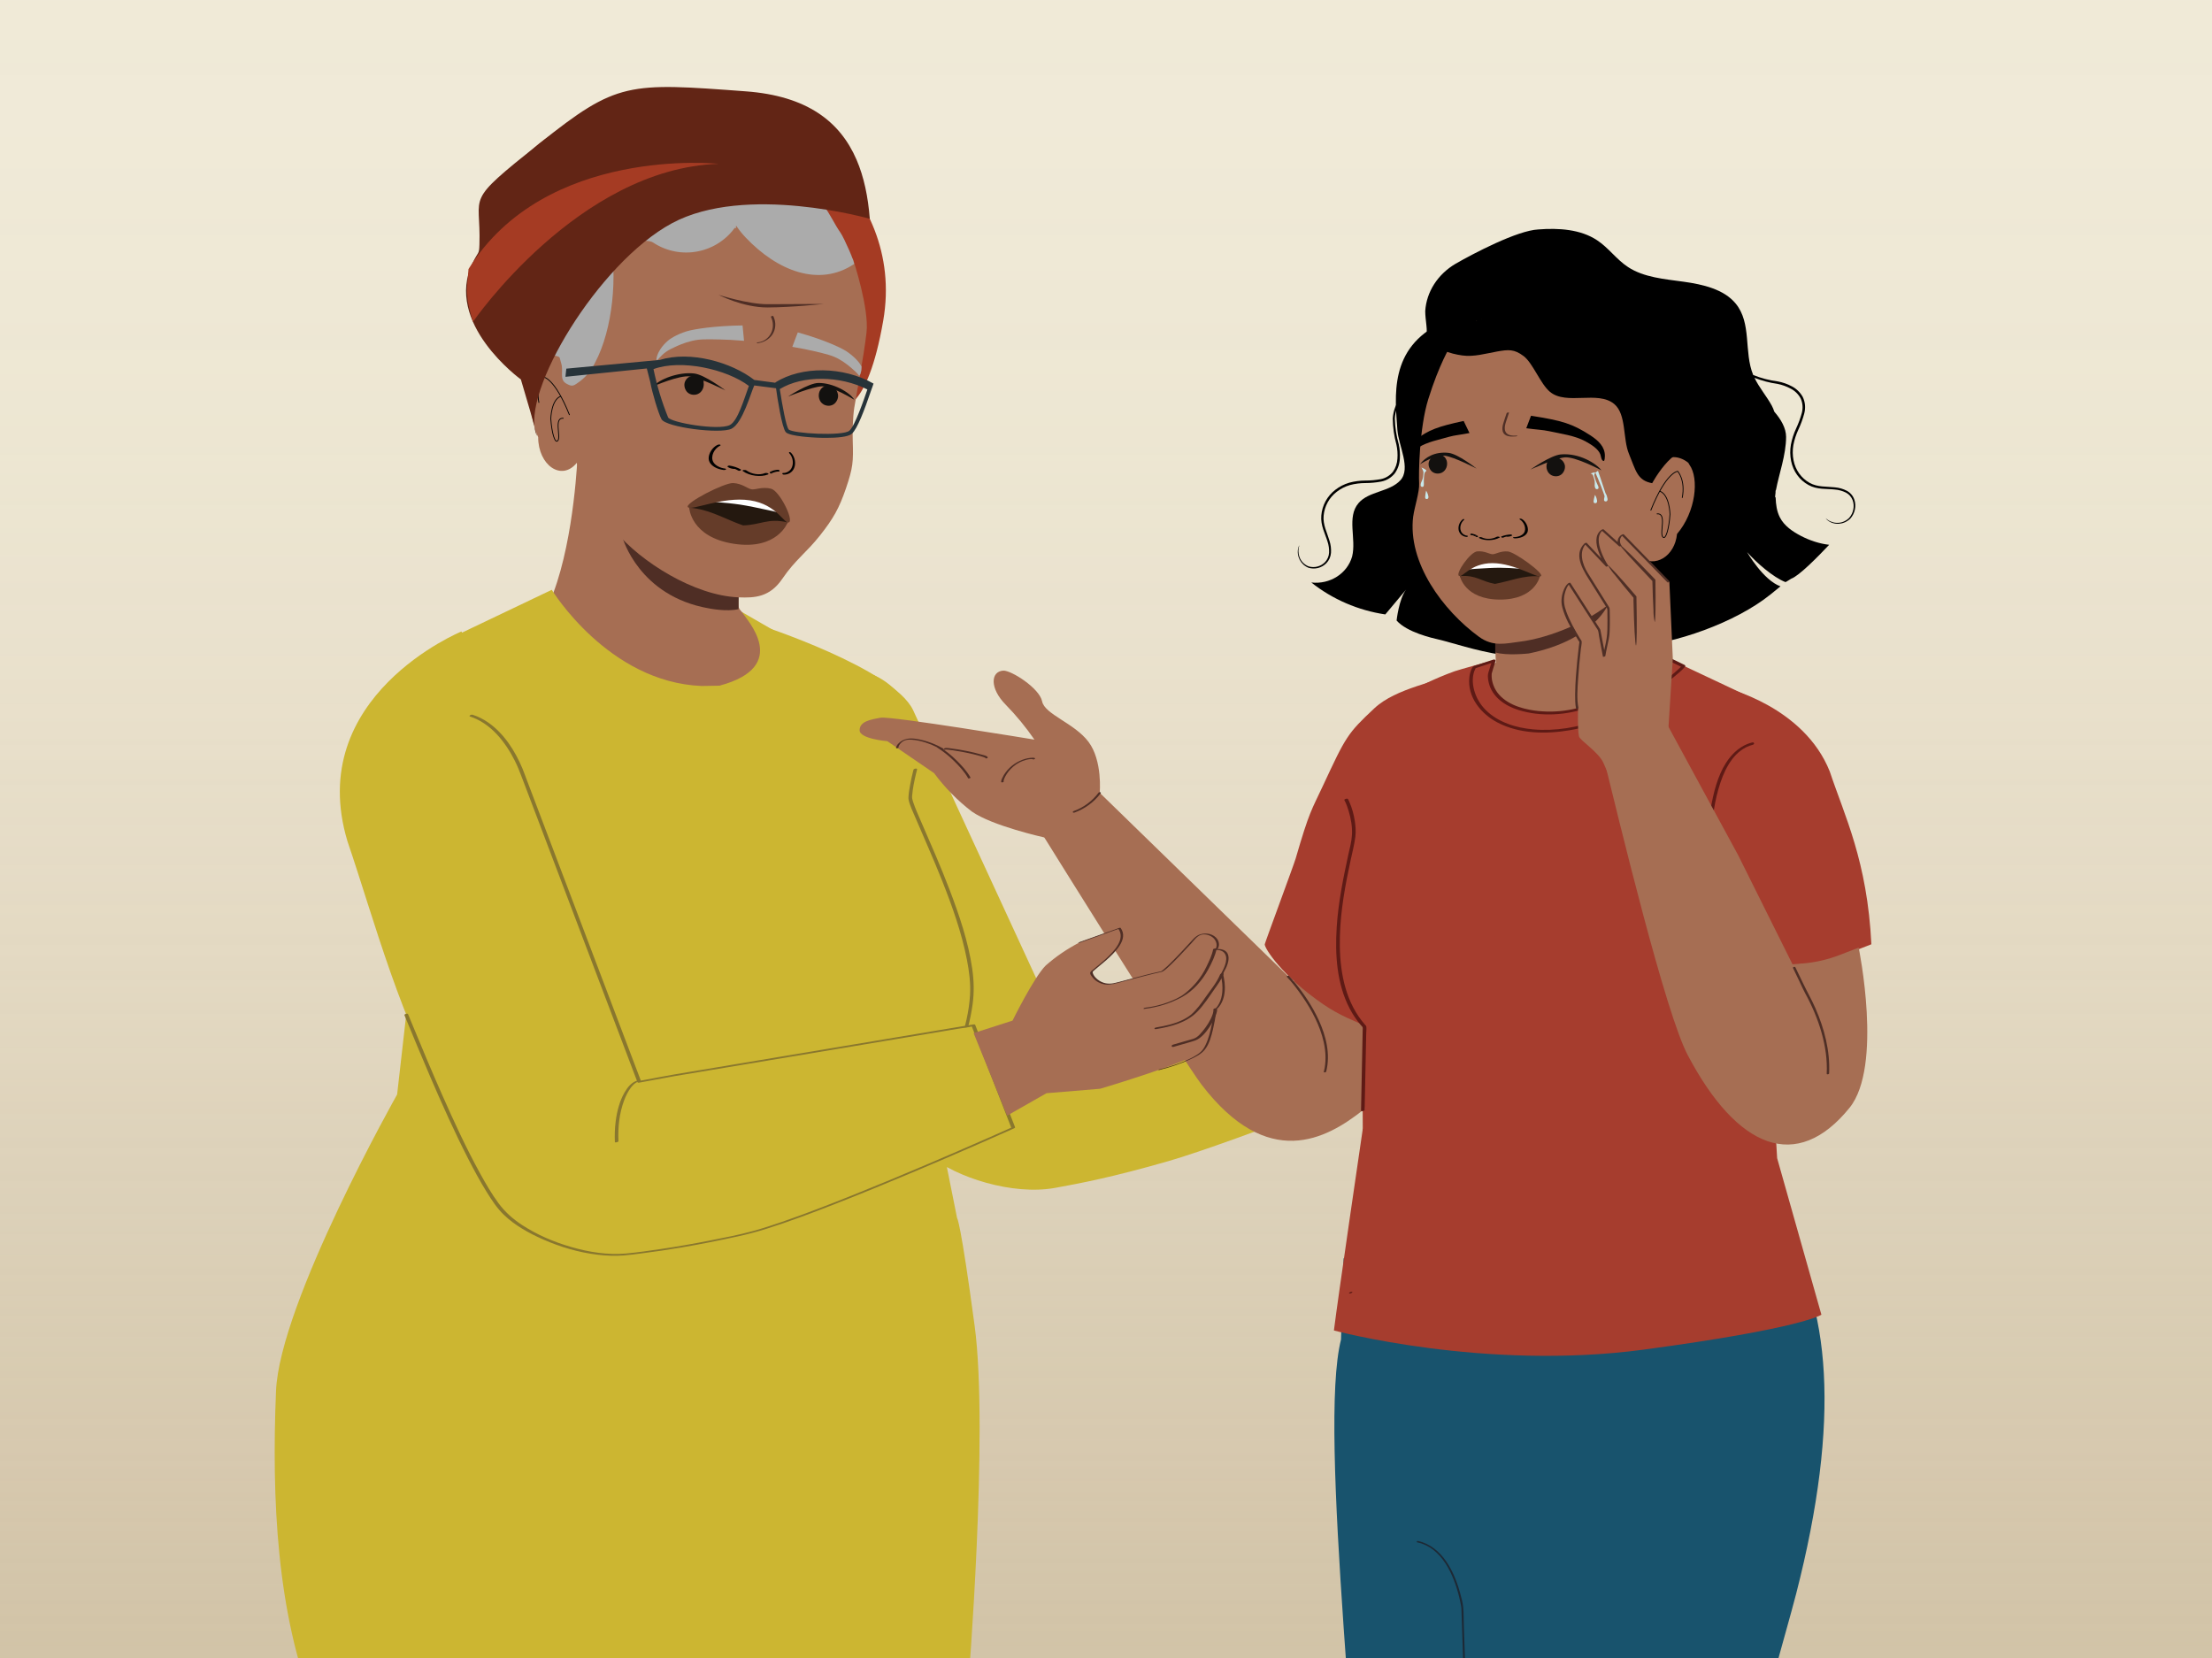 <?xml version="1.0" encoding="UTF-8"?>
<svg xmlns="http://www.w3.org/2000/svg" xmlns:xlink="http://www.w3.org/1999/xlink" viewBox="0 0 1334 1000">
  <rect x="0" y="0" width="1334" height="1000" fill="#808080" stroke="none"/>
  <defs>
    <style>
      .cls-1 {
        fill: #622515;
      }

      .cls-2 {
        fill: #13110f;
      }

      .cls-3 {
        fill: #18536d;
      }

      .cls-4 {
        fill: #273339;
      }

      .cls-5 {
        fill: #010101;
      }

      .cls-6 {
        fill: #653c29;
      }

      .cls-7 {
        fill: #ababab;
      }

      .cls-8 {
        fill: #a63d2e;
      }

      .cls-9 {
        fill: #1d2935;
      }

      .cls-10 {
        fill: none;
        stroke: #010101;
        stroke-miterlimit: 10;
        stroke-width: .5px;
      }

      .cls-11 {
        fill: #a66e53;
      }

      .cls-12 {
        fill: url(#linear-gradient);
        opacity: .5;
      }

      .cls-13 {
        fill: #fff;
      }

      .cls-14 {
        fill: #5e1a15;
      }

      .cls-15 {
        fill: #ccb631;
      }

      .cls-16 {
        fill: #4f2f26;
      }

      .cls-17 {
        fill: #f2ebd1;
      }

      .cls-18 {
        fill: #24180f;
      }

      .cls-19 {
        fill: #a53b23;
      }

      .cls-20 {
        fill: #c8e8eb;
      }

      .cls-21 {
        fill: #4f2e25;
      }

      .cls-22 {
        fill: #89772e;
      }
    </style>
    <linearGradient id="linear-gradient" x1="-2788.59" y1="4986.33" x2="-1603.14" y2="4986.33" gradientTransform="translate(-4387.48 2666.44) rotate(90) scale(1 -1)" gradientUnits="userSpaceOnUse">
      <stop offset="0" stop-color="#f0ebe0"/>
      <stop offset=".18" stop-color="#eee8dd" stop-opacity=".99"/>
      <stop offset=".33" stop-color="#e8e1d4" stop-opacity=".97"/>
      <stop offset=".46" stop-color="#ded4c5" stop-opacity=".93"/>
      <stop offset=".59" stop-color="#d0c2b0" stop-opacity=".88"/>
      <stop offset=".72" stop-color="#bdab95" stop-opacity=".82"/>
      <stop offset=".84" stop-color="#a78e73" stop-opacity=".73"/>
      <stop offset=".96" stop-color="#8d6d4d" stop-opacity=".64"/>
      <stop offset="1" stop-color="#83603d" stop-opacity=".6"/>
    </linearGradient>
  </defs>
  <g id="Layer_1" data-name="Layer 1">
    <polyline class="cls-17" points="1386.05 1042.71 1386.05 -139.43 -188.35 -139.43 -188.35 1042.71"/>
    <polyline class="cls-12" points="1386.05 1059.39 -188.35 1059.39 -188.35 -126.05 1386.05 -126.05"/>
  </g>
  <g id="Layer_2" data-name="Layer 2">
    <path class="cls-15" d="M515.24,624.7c10.8,22.15,26.36,56.31,45.64,72.38,15.52,12.94,49.77,24.04,75.44,19.35,14.82-2.71,34.14-6.29,68.44-16.17,38.44-11.08,154.73-56.93,154.73-56.93l-24.82-57.54-177.07,26.94-21.11,2.39-80.86-175.26s-11.22-28.7-33.47-34.29"/>
    <path class="cls-7" d="M310.74,137.01c6.58-9.51,16.92-15.92,27.99-13.06-.71-21.55,20.04-34.49,41.59-35.32,11.07.07,22.51,4.94,32.92,1.17,6.49-2.34,11.37-7.5,16.89-11.83,23.15-17.55,60,2.15,80.02,23.22,20.02,21.07,15.37,44.85,5.54,72.17-4.56,12.71-3.73,19.59-5.03,33.12-1.22,12.77-8.68,36.56-8.69,49.22,0,12.67,19.93,25.71,7.15,26.86l-139.35-14.93c-20.64,4.3-33.91-1.82-44.69-19.94-7.03-12.31-4.73-12.9-5.79-27-1.84-18.44-20.74-32.12-19.83-50.63.21-11.62,5.28-23.1,11.29-33.05Z"/>
    <path class="cls-19" d="M293.45,136.42s47.87-24.37,110.03-18.14c62.15,6.22,92.86,43.95,104,71.12,11.13,27.17-.13,55.97-.13,55.97,0,0,15.56,4.05,25.29-51.92,14.18-81.59-69.55-129.82-89.63-129.34-20.07.48-122.94-19.2-149.56,72.32Z"/>
    <path class="cls-11" d="M348.35,274.11s-1.78,49.11-14.64,83.49c-1.79,4.79-32.09,26.66-32.09,26.66l44.93,11.28c25.23,5.6,89.79,29.77,114.04,20.84l13.08-31.35s-26.83-12.86-28.13-18.75c-1.29-5.89,2.89-50.62,2.89-50.62"/>
    <path class="cls-22" d="M530.29,1522.37l49.05-557.53-26.44-159.73H228.4l-43.63,153.66,67.04,570.56s48.2,23.99,137.75,19.35c111.56-5.78,140.73-26.31,140.73-26.31Z"/>
    <path class="cls-15" d="M587.77,799.56c-8.6-64-10.57-64.87-10.57-64.87l-6.06-30.28-6.29-110.97c5.65-28.94,16.46-50.26,9.07-61.92l-57.04-122.34-69.38-40.02c2.44,4.33,30.1,32.71-13.6,44.38-.03,0-10.76.18-10.79.19-56.41-2.3-90.35-58.01-90.35-58.01l-61.98,29.58-31.28,274.8s-70.85,125.49-73.04,178.9c-2.69,65.57.52,133.94,23.18,190.9,2.31,5.82,88.53,15.78,97.51,16.67,33.69,3.34,67.61,4.26,101.43,2.78,66.47-2.92,130.56-18.45,195.22-31.57,0,0,12.57-154.23,3.98-218.23Z"/>
    <path class="cls-15" d="M457.95,376.92s80.88,26.18,92.77,51.47c18.06,38.42,27.7,75.68,27.7,75.68l-44.6,32.42-75.88-159.57Z"/>
    <path class="cls-21" d="M445.48,358.04s-10.38-1.66-17.53-3.64c-7.16-1.98-19.39-1.51-52.45-29.96,0,0,9.8,35.1,51.89,42.46,0,0,10.88,2.23,18.01.47l.08-9.33Z"/>
    <path class="cls-11" d="M481.6,144.3c.14.12.3.24.45.36-.16-.25-.31-.5-.42-.76l-.03.39ZM499.31,149.38c.24.27.52.53.8.8l.03-.33s-.79-.86-.83-.47ZM371.07,320.42c15.51,18.55,47.73,38.83,74.41,39.85,9.56.37,18.7.02,26.33-11.22,7.72-11.36,14.46-15.68,22.72-26.13,7.93-10.03,11.56-16.36,15.66-28.43,4.24-12.48,4.47-15.84,4.07-28.66-.18-5.73.07-14.37.91-19.79.97-6.26,5.73-30.87,7.4-45.4,1.68-14.53-7.72-42.94-7.72-42.94-.52-4.01-6.11-2.37-7.99-5.7l-1.71-.15s.82.47.72,1.65c-2.15-.52-4.22-1.88-5.76-3.33v.06c-2.68.96-5.15-.44-7.13-2.59-.03.39.33,1.22.76,1.25-2.61.17-5.08-1.23-6.66-2.95-.03.39.33,1.22.3,1.61-1.92-.52-3.78-1.7-5.32-2.91.35.55,10.16-.13,10.13.15-2.6.17.27,1.28-1.71-.87l-2-1.65c-2.18.21-2.21,1.51-3.79-.21.39.43-.81-4.44-.84-4.04-2.57-.22-1.86-.33-3.9-1.7-.03.39-7.23,1.96-7.26,2.35-2.14-.18-1.75,1.83-3.33.11.4.43,1.69-1.52,2.08-1.09-2.6.18-3.71,1.75-5.69-.41.39.43-8.11-5.04-8.11-5.04-2.61.17-2.24,1.02-4.25-.74.79.86-11.81-1.75-11.45-.92-2.14-.18,3.42,8.21,1.81,6.88-.03.4-4.83-1.6-4.83-1.6-2.18.21.87,2.46-.71.74-.03.39.3,1.61.73,1.65-2.68.96-5.61-.08-8.05-1.88.79.86,1.15,1.69,1.55,2.12-2.15-.18-3.89.06-5.9-1.69-.03.39.72,1.65,1.15,1.68-2.21.6-4.75,0-6.79-1.37-.03.39.76,1.25,1.15,1.68-1.74.25-3.46.1-5.07-1.23l1.15,1.69c-1.71-.15-3.07.53-5.58-.48-.03.39.79.86.76,1.25-1.29-.11-3-.26-4.26-.76-.03.39,1.19,1.29.76,1.25-1.71-.15-3.07.53-5.14-.44.39.43.76,1.25,1.15,1.68-1.72-.15-3.46.1-5.11-.83-.03.39.33,1.22.72,1.65-1.72-.15-3.07.53-5.15-.44-.03.39.76,1.25,1.15,1.68-1.72-.15-3.47.1-5.15-.44-.03.39.79.86,1.19,1.29-1.72-.15-3.46.1-5.54-.87-.07.79.33,1.22.29,1.61-1.29-.11-2.11-.58-3.4-.69l-2.21.6c-6.68,7.36-28.66-.92-28.66-.92-14.2,9.49-1.04,65.4-1.25,72.91-.21,7.52-4.63,9.24-4.63,9.24-1.91-2.94-5.22,4.99-6.24,1.73-1.05-2.87.11-6.33-.94-9.2-3.32-6.63-12.07-5.39-17.12-1.86l-.9,1.23c-7.32,8.34-2.5,36.61,1.68,45.23.02,16.85,14.02,26.87,23.3,15.47l1.78,6.72"/>
    <g>
      <path class="cls-5" d="M461.26,285.37c-3.3,1.38-8.09.58-11.11-1.65-.67-.5-3.06-.28-2.12.42,3.99,2.95,10.89,3.78,15.15,2.01.42-.18.38-.49-.12-.7-.51-.22-1.35-.26-1.8-.07"/>
      <path class="cls-5" d="M446.74,283.11c-2.04-1.18-4.38-1.91-6.74-2.3-.35-.05-.81.04-1.08.24-.22.16-.28.4-.03.57,1.04.72,2.42,1.1,3.7,1.19.4.03.95-.03,1.21-.35.24-.3-.13-.54-.45-.56-1.06-.07-2.13-.37-2.99-.97-.37.27-.74.54-1.12.81,2.11.34,4.2,1.02,6.02,2.07.36.21.92.14,1.27-.03.27-.13.57-.45.2-.67"/>
      <path class="cls-5" d="M437.27,282.6c-2.78-.31-5.94-1.79-7.13-3.99-1.8-3.32.55-8.14,4.2-9.85.4-.19.22-.49-.16-.6-.49-.15-1.1-.01-1.51.18-3.18,1.49-5.49,5.42-5.29,8.4.19,2.79,2.69,4.95,5.95,6.03.97.32,2.01.57,3.05.69.42.04,1.19-.02,1.42-.33.24-.31-.14-.49-.53-.54"/>
      <path class="cls-5" d="M466.48,284.4c-.12-.33.17-.52.39-.49.75.08,1.53-.06,2.22-.52.22.32.44.64.66.96-1.52.03-3.07.4-4.49,1.18-.28.16-.66,0-.88-.21-.17-.16-.33-.53-.04-.69"/>
      <path class="cls-5" d="M464.34,284.62c1.59-.87,3.32-1.25,5.02-1.29.25,0,.56.15.72.4.13.19.14.43-.06.56"/>
      <path class="cls-5" d="M472.23,285.27c1.82.09,4.05-.94,5.11-2.94,1.61-3.03.68-6.87-1.41-9.07-.23-.24-.07-.51.18-.57.33-.08.7.14.94.39,1.82,1.92,2.85,4.87,2.3,7.8-.51,2.73-2.41,4.51-4.64,5.12-.66.18-1.36.28-2.04.25-.27-.01-.76-.18-.86-.52-.11-.34.16-.47.41-.45"/>
    </g>
    <path class="cls-2" d="M497.15,233.05c2.48-1.03,5.47.24,6.91,1.75.34.35.95,1.4,1.28,3.01.42,2.05-.58,4.25-1.95,5.52-1.83,1.7-4.65,1.77-6.71.59-2.79-1.61-3.44-5.19-2.5-7.67.17-.45.96-2.36,2.97-3.2"/>
    <path class="cls-2" d="M475.21,239.18s12.37-8.13,18.34-8.21c8.72-.12,18.97,5.58,21.66,10.14,0,0-13.49-8.37-19.63-8.11-5.87.25-20.38,6.19-20.38,6.19Z"/>
    <path class="cls-2" d="M422.93,227.78c-2.27-1.44-6.13-1.42-7.81-.18-.4.29-1.46,1.13-2.05,2.66-.76,1.95-.15,4.28.98,5.77,1.52,1.98,4.29,2.54,6.51,1.72,3.02-1.11,4.27-4.53,3.76-7.14-.09-.48.46-1.34-1.38-2.5"/>
    <path class="cls-2" d="M437.43,235.43s-12.38-9.44-18.8-10.18c-9.37-1.08-21.06,3.47-24.48,7.7,0,0,15.48-6.84,22.06-5.9,6.29.9,21.22,8.39,21.22,8.39Z"/>
    <path class="cls-7" d="M518.19,226.7c.04-.06.08-.12.12-.17.03-.03.04-.05.06-.07.01-.02.02-.03.04-.07.09-.16.19-.3.28-.46.09-.15.17-.31.25-.47,0,0,0,0,0-.02.2-.64.38-1.26.51-1.92,0-.02,0-.02,0-.04.02-.16.04-.33.05-.49.03-.36.05-.72.06-1.09.01-.29,0-.57.01-.86-.66-1.18-1.2-1.94-1.3-2.08,0,0-2.64-3.71-7.87-7.13-3.61-2.36-14.26-7.19-29.28-11.35-.63,1.64-1.26,3.29-1.88,4.94-.48,1.26-.95,2.51-1.42,3.77,5.42.89,9.97,1.86,13.39,2.66,7.22,1.7,10.9,2.59,14.66,4.69,3.95,2.2,6.99,4.88,8.17,5.93,1.66,1.48,2.78,2.44,3.97,3.98.06.08.11.16.17.24Z"/>
    <path class="cls-7" d="M447.81,196.27c.18,1.75.35,3.5.52,5.26.13,1.34.26,2.68.38,4.01-5.91-.51-10.94-.72-14.73-.8-8.01-.18-12.11-.25-16.65.84-4.76,1.13-8.71,2.96-10.24,3.68-2.16,1.01-3.61,1.66-5.3,2.85-3.67,2.59-5,5.21-5.66,5.06-.6-.13.13-2.39.2-2.62,1.87-5.68,6.98-9.47,7.36-9.77,0,0,3.83-2.92,10.28-4.92,4.45-1.38,16.96-3.36,33.82-3.59"/>
    <path class="cls-10" d="M343.44,250.31c-9.02-22.63-15.78-22.94-15.78-22.94,0,0-4.67,5.09-2.65,15.55"/>
    <path class="cls-10" d="M339.9,252.27c-6.04-.74-1.65,10.7-3.38,13.32-1.74,2.63-3.79-4.51-4.35-13.07,0,0,.25-11.54,6.03-13.52"/>
    <path class="cls-21" d="M496.55,183.32s-18.52,2.03-33.55,2.11c-15.03.08-29.68-7.63-29.68-7.63,0,0,17.61,5.67,29.5,5.67s33.74-.15,33.74-.15Z"/>
    <path class="cls-7" d="M506.82,140.25c-.19-.27.08.12,0,0-3.7-5.28-6.03-10.9-9.95-16-3.85-5.01-7.61-9.54-11.73-14.32-.24-.28-5.16-.45-5.4-.73-.05-.05-.21-.23-.26-.29-.13-.15-.26-.3-.4-.45-.31-.34-.62-.68-.92-1.03-23.25-10.32-51.4-11.95-76.87-4.31-49.47,14.83-77.55,66.95-62.72,116.41,1.27,4.24-1.29,9.34,2.84,11.75,4.13,2.41,4.63,1.23,8.57-1.47,3.76-2.95,6.8-6.72,8.86-11.04,10.86-20.33,13.67-52.78,8.97-75.34,2.71,4.27,21.75-.03,25.96,2.78,16.64,11.09,39.12,6.6,50.22-10.05,1.7,2.52,3.61,4.89,5.7,7.09,19.15,20.18,44.22,30.07,65.33,16.03.77-.52-5.89-15.69-8.2-19.04Z"/>
    <path class="cls-4" d="M390.08,222.24l2.08,8.17c1.1,6.31,4.89,18.92,6.77,22.42,2.65,4.9,35.45,9.07,42.19,5.76,6.74-3.31,11.72-21.87,13.76-26.11l13.12,1.69c.76,5.73,3.59,23.9,5.91,26.49,2.32,2.59,17.47,3.25,19.17,3.32,1.42.04,3.4.11,5.57.09,5.74,0,12.74-.47,15.02-2.42,3.4-2.9,7.73-14.62,11.53-25.73l.62-1.74c.13-.42.29-.71.31-.83h0l.68-2c-18.31-10.41-43.31-10.71-59.23-.7l.1.21-12.79-1.71c-13.8-10.69-38.52-17.75-56.97-12.08h0l-56.39,5.27-.52,4.92,49.08-5.03ZM475.59,258.94c-1.45-1.62-3.81-14.37-5.32-24.28,13.82-8.44,36.35-8.13,52.78.21l-.03.25c-2.04,5.95-7.46,21.8-10.8,24.66-3.95,3.37-34.08,1.73-36.64-.78v-.05ZM402.93,251.77c-3.81-9.43-6.77-19.19-8.82-29.15,16.5-6.11,44.01-.05,57.52,10.13-2.84,7.71-6.7,21.27-11.54,23.62-6.95,3.41-35.51-1.5-37.16-4.6h0Z"/>
    <path class="cls-1" d="M314.12,228.84s-46.87-33.99-29-70.48c3.43-7.01,3.81-4.7,4.01-10.76,1.06-31.75-10.05-24.18,36.46-61.31,46.51-37.13,53.34-36.49,124.32-31.19,36.61,2.73,56.65,18.03,66.65,41.22,4.5,10.43,6.96,22.45,7.99,35.64,0,0-74.8-21.33-119.34,2.69-44.54,24.02-91.31,102.22-81.8,127.29,2.67,7.04-9.28-33.09-9.28-33.09Z"/>
    <path class="cls-19" d="M285.23,194.11s63.48-92.48,148.09-95.3c0,0-104.52-11.18-150.78,63.47l-.69,8.77c-.43,5.46.09,10.96,1.52,16.25l1.85,6.81Z"/>
    <path class="cls-22" d="M550.89,464.3c-.79,3-1.46,6.04-2.02,9.1-.45,2.45-.88,4.95-1,7.45-.02.5,0,.97.09,1.46.69,3.4,2.35,6.71,3.69,9.88,5.47,12.9,11.24,25.66,16.4,38.68,6.16,15.55,11.88,31.51,15.08,47.97,1.35,6.96,2.28,14.12,1.87,21.22-.56,9.69-2.86,19.53-6.12,28.66-2.61,7.28-6.15,14.12-9.68,20.98-2.89,5.61-5.69,11.37-6.92,17.61-.31,1.55-.51,3.12-.63,4.7-.07.99,2.12.61,2.19-.23.47-6.4,2.66-12.35,5.45-18.08,3.17-6.5,6.73-12.8,9.54-19.48,3.82-9.07,6.34-18.59,7.7-28.34,1.01-7.23.84-14.36-.2-21.58-2.36-16.36-7.79-32.27-13.65-47.67-5.28-13.87-11.27-27.43-17.16-41.04-1.72-3.97-3.54-7.95-4.89-12.06-.39-1.18-.64-2.22-.57-3.24.34-4.59,1.29-9.14,2.35-13.61.21-.87.42-1.74.65-2.61s-1.97-.6-2.19.23h0Z"/>
    <path d="M852.52,221.34c2.21-5.82,6.47-10.98,7.61-17.04,1.03-5.47-.61-11.08-.61-16.66.73-11.61,7.53-22.22,18.31-28.57,10.74-6.17,37.21-20.09,49.91-20.69,12.26-.96,25.47-.1,35.41,6.51,7.01,4.61,11.69,11.6,18.69,16.18,9.52,6.26,21.93,7.23,33.58,8.85,11.65,1.62,24.18,4.54,31.26,13.08,9.9,11.93,4.88,29.18,10.63,43.16,4.76,1.93,9.77,3.24,14.92,3.9,2.91.55,5.7,1.53,8.29,2.9,2.81,1.42,5.12,3.66,6.67,6.44,1.48,3.03,1.8,6.56.92,9.96-.88,3.3-2.05,6.53-3.51,9.64-1.41,3.01-2.44,6.17-3.06,9.41-.54,3.11-.5,6.26.12,9.29,1.13,5.79,4.62,10.68,9.62,13.48,4.75,2.74,10.32,2.15,15.38,2.75,2.51.22,4.93.92,7.14,2.08,2.08,1.12,3.67,2.98,4.48,5.25,1.36,3.9.42,8.38-2.45,11.58-3.89,3.68-9.64,4.1-13.62.98-.46-.38-.86-.82-1.19-1.32,1.71,1.68,3.97,2.67,6.39,2.82,2.84.21,5.69-.88,7.79-2.98,2.58-2.97,3.39-7.08,2.1-10.63-.76-2.01-2.2-3.65-4.07-4.62-2.08-1.04-4.36-1.67-6.71-1.85-4.82-.54-10.68.17-15.92-2.76-5.39-2.96-9.17-8.19-10.41-14.41-.66-3.22-.71-6.57-.14-9.88.64-3.38,1.7-6.68,3.17-9.82,1.41-3.02,2.56-6.14,3.43-9.34.78-3,.51-6.13-.76-8.83-1.4-2.54-3.5-4.57-6.06-5.86-2.47-1.33-5.14-2.28-7.92-2.83-4.76-.66-9.38-1.9-13.82-3.64,2.8,5.85,7.25,11,10.4,16.72.62,1.13,1.12,2.39,1.57,3.72,4,4.62,7.09,9.89,7.09,15.2,0,10.83-4.37,22.66-6.06,31.83-.18.28-.3.61-.3,1.02,0,.24,0,.48,0,.72-.13.89-.22,1.73-.28,2.55.12.16.21.36.34.5.14,4.1.66,8.19,2.54,11.89,2.64,5.19,7.76,8.62,12.79,11.23,5.2,2.69,11.03,4.66,16.94,5.32-6.93,7.36-18.21,18.81-22.89,20.45-.28.1-3.28,2.18-3.52,2.03-7.4-2.91-17.5-11.73-23.09-18.07,0,0,9.69,16.92,20.14,20.65l-5.94,4.84c-21.1,17-57.58,29.92-84.64,31.85,5.37-5.27,5.99-13.87,3.89-21.1-2.62-7.04-5.11-12.95-9.2-19.25-2.78-5.05,7.04-10.92,6.67-16.69-.57-.08-1.19-.12-1.72-.22l-102.38-88.42c-12.55-7.06-32.38-10.55-27.94-23.3Z"/>
    <path d="M890.66,201.82c-4.27,1.07-10.34-2.27-15.7,1.24-1.52.99-3.8-9.59-5.05-8.57-32.67,15.17-28.54,45.09-27.17,64.93.72,9.45,8.31,23.16,1.8,30.24-6.52,7.09-19.05,6.53-25.23,13.75-7.27,8.49-1.24,21.46-3.87,32.19-2.91,10.32-13.34,16.98-24.62,15.71,12.79,10.16,28.23,16.82,44.62,19.26l12.52-14.94c-4.34,5.77-5.71,18.62-5.71,18.62,6.3,7.15,21.51,10.58,25.26,11.44,16.16,3.72,53.95,19.18,101.05,6.55-20.56-57.67-41.98-135.24-62.54-192.91"/>
    <path d="M783.63,328.83c-.79,2.26-.78,4.72.01,6.98.9,2.65,2.93,4.77,5.54,5.78,3.54,1.08,7.38.07,9.94-2.6,1.44-1.54,2.3-3.53,2.42-5.64.1-2.33-.23-4.65-.98-6.85-1.38-4.58-4.23-9.58-3.71-15.56.49-6.13,3.54-11.76,8.42-15.51,2.52-1.96,5.38-3.42,8.44-4.31,3.15-.85,6.4-1.29,9.66-1.29,3.13,0,6.26-.29,9.34-.85,2.88-.57,5.47-2.14,7.31-4.42,1.65-2.34,2.59-5.1,2.73-7.96.2-2.8,0-5.62-.59-8.36-1.41-5.17-2.16-10.49-2.23-15.85.32-4.78,2.06-9.35,5-13.13,2.48-2.98,5.5-5.45,8.9-7.3,2.47-1.42,4.84-3.02,7.09-4.77,1.83-1.58,3.33-3.5,4.41-5.66l-.08.48c-.14.45-.33.89-.56,1.3-.84,1.66-2,3.13-3.42,4.32-2.2,1.87-4.56,3.57-7.03,5.06-3.25,1.88-6.12,4.34-8.47,7.27-2.73,3.61-4.32,7.95-4.58,12.47.14,5.24.93,10.44,2.36,15.48.64,2.86.86,5.8.67,8.72-.15,3.14-1.19,6.18-2.99,8.75-2.04,2.62-4.96,4.41-8.21,5.04-3.18.6-6.4.9-9.63.91-3.13,0-6.24.41-9.26,1.21-2.88.83-5.58,2.2-7.95,4.04-4.55,3.47-7.42,8.7-7.93,14.4-.54,5.46,2.1,10.25,3.51,15.08.77,2.36,1.09,4.85.93,7.34-.17,2.36-1.16,4.58-2.8,6.27-2.83,2.88-7.05,3.92-10.9,2.69-4.65-1.96-7.21-6.99-6.05-11.9.15-.57.38-1.12.68-1.63Z"/>
    <path class="cls-11" d="M991.95,320.22s-12.15,38.56-1.37,68.11c1.5,4.12,17.92,20,17.92,20l-10.51,9.49c-18.13,11.46-39.65,16.58-60.94,13.94-.2-.03-.4-.05-.6-.08-14.57-1.87-28.19-8.17-39.24-17.85l-9.38-8.22s19.78-6.48,20.93-11.51c1.15-5.04-2.89-43.36-2.89-43.36"/>
    <path class="cls-11" d="M901.75,332.65c2.07,22.61-.93,44.57.39,67.23.05.81.08,1.67-.36,2.37-.29.46-.75.79-1.21,1.11-1.65,1.16-3.29,2.32-4.94,3.48.66,4.68,3.54,8.24,6.76,11.84,6.38,7.14,18.97,10.19,28.5,11.3,24.99,2.91,48.86-6.22,66.3-21.27,2.09-1.81,5.9-7.01,5.43-9.55-.46-2.48-8.46-5.44-9.91-8.11-10.78-19.96-2.61-63.82-2.61-63.82"/>
    <path class="cls-21" d="M970.2,363.77s-8.08,22.15-48.16,30.33c0,0-13.48,1.52-20.3-.62v-8.78s68.46-20.92,68.46-20.92Z"/>
    <g>
      <path class="cls-11" d="M988.73,335.85c.2-3.91,4.63-7.32,4.7-10.81.21-10.23,1.48-20.39,2-30.6,1.12-2.56,2.11-5.5,2.87-7.3,1.2-2.5,3.02-5.31,4.23-7.81,3.58-5.71,11.39-3.83,15.65-.19l.7,1.19c5.9,8.18,3.87,28.38-7.51,41.72-1.31,13.43-13.28,20.82-22.65,13.8Z"/>
      <path class="cls-11" d="M852.31,311.31c.66-5.17,3.83-14.78,3.54-19.76-.33-5.75.08-33.43,5.51-50.82,6.62-21.19,13.15-31.68,13.15-31.68.82-3.58-8.21-2.07-6.22-4.92l1.56.02s-.79.35-.8,1.43c1.99-.28,3.98-1.34,5.5-2.51,0,.06,0,.06,0,.06,2.34,1.1,4.7.05,6.67-1.72,0,.36-.4,1.07-.8,1.07,2.34.38,4.7-.67,6.28-2.09,0,.36-.41,1.07-.41,1.43,1.78-.31,3.57-1.21,5.06-2.17-.29.37-5.89-.47-8.18-.71.11-.17.28-.38.62-.68l1.96-1.32c1.95.38,1.87,1.56,3.45.14-.39.35,1.12-3.94,1.12-3.59,2.35.03,1.71-.14,3.68-1.19,0,.36,6.37,2.41,6.37,2.76,1.95.02,1.42,1.81,3,.39-.3.26-.93-.71-1.39-1.07,2.04.48,2.93,1.7,4.78.04-.39.36,7.78-3.85,7.78-3.85,2.34.38,1.94,1.12,3.91-.29-.79.71,10.84-.55,10.44.17,1.95.02-3.82,7.13-2.24,6.07,0,.36,4.51-1.03,4.51-1.03.83.16.77.56.55.87-.07.43-.42,1.28-.77,1.28,2.34,1.1,5.08.42,7.45-1-.79.71-1.19,1.43-1.59,1.78,1.96.02,3.52.4,5.49-1.02,0,.36-.8,1.43-1.19,1.42,1.95.74,4.3.41,6.27-.65,0,.36-.79,1.07-1.18,1.42,1.56.38,3.12.39,4.7-.67l-1.19,1.42c1.56.02,2.73.75,5.09.06,0,.36-.79.71-.8,1.07,1.17.01,2.74.03,3.92-.32,0,.36-1.18,1.06-.79,1.07,1.56.02,2.73.75,4.69.05-.39.36-.79,1.07-1.19,1.42,1.57.02,3.13.39,4.7-.31,0,.36-.4,1.07-.8,1.43,1.57.02,2.73.75,4.7.05,0,.36-.8,1.07-1.19,1.42,1.57.02,3.13.39,4.7.05,0,.36-.79.71-1.19,1.06,1.57.02,3.13.39,5.09-.3,0,.72-.4,1.07-.41,1.43,1.17.01,1.96-.34,3.13-.32l1.95.74c5.4,7.24,19.7,21.77,19.7,21.77,12.02,9.83-15.17,27.14-15.63,33.96-.35,5.11,9.94,21.4,15.12,29.26-.48,10.88-1.77,21.72-2.06,32.62-.11,4.26-11.96,12.92-11.96,17.45l-9.96,15.01c-15.65,15.43-42.22,25.81-59.85,27.99-8.63,1.07-16.15,3.32-24.78-2.99-21.65-15.84-43.19-44.69-39.6-72.71Z"/>
      <path class="cls-11" d="M891.82,199.35c-.14.1-.29.19-.44.29.17-.21.33-.43.45-.65v.36Z"/>
      <path class="cls-11" d="M875.35,202.4c-.24.22-.51.44-.79.65v-.3s.8-.71.79-.35Z"/>
    </g>
    <g>
      <path class="cls-5" d="M893.65,324.1c2.52,1.34,6.4,1.12,9-.36.58-.33,2.46.04,1.66.5-3.43,1.95-9,2.02-12.25.29-.32-.17-.26-.41.15-.53.43-.13,1.1-.09,1.44.1"/>
      <path class="cls-5" d="M905.42,323.57c1.73-.74,3.65-1.12,5.57-1.22.28-.01.64.1.84.28.16.14.19.33-.02.44-.89.47-2.02.65-3.05.61-.33-.01-.75-.1-.93-.37-.16-.25.15-.41.41-.4.85.03,1.73-.11,2.46-.5.28.24.55.48.82.72-1.71.09-3.43.44-4.98,1.11-.31.13-.74.03-1.01-.13-.2-.12-.41-.4-.11-.53"/>
      <path class="cls-5" d="M913.01,323.96c2.24,0,4.89-.89,6.02-2.5,1.71-2.42.23-6.58-2.53-8.21-.3-.18-.13-.4.17-.45.4-.08.88.08,1.19.26,2.41,1.42,3.93,4.88,3.52,7.18-.39,2.15-2.56,3.6-5.25,4.17-.8.17-1.65.28-2.49.28-.34,0-.95-.11-1.11-.37-.16-.26.15-.37.47-.37"/>
      <path class="cls-5" d="M889.57,322.92c.13-.25-.09-.41-.27-.41-.6,0-1.22-.17-1.73-.59-.2.23-.4.46-.61.69,1.21.15,2.41.56,3.48,1.28.21.14.52.06.72-.09.15-.11.31-.38.09-.53"/>
      <path class="cls-5" d="M891.25,323.27c-1.2-.81-2.55-1.25-3.9-1.42-.2-.02-.46.07-.61.25-.12.14-.14.32,0,.44"/>
      <path class="cls-5" d="M884.91,323.11c-1.46-.08-3.15-1.06-3.83-2.7-1.03-2.48.03-5.37,1.88-6.91.2-.17.1-.39-.1-.46-.26-.09-.57.05-.78.22-1.61,1.33-2.68,3.54-2.49,5.84.18,2.16,1.54,3.69,3.27,4.35.51.2,1.06.33,1.61.37.22.01.62-.08.73-.33.11-.26-.09-.37-.29-.39"/>
    </g>
    <path d="M853.79,265.2c7.72-5.89,13.31-7.96,28.91-11.31l.15.33c.9,1.85.4.82,1.3,2.69.69,1.42,1.37,2.84,2.05,4.26-5.12,1.03-9.01,1.32-12.2,2.24-6.03,1.75-13.2,3.06-18.58,6.47-2.1-2.13-1.62-2.95-1.64-4.68Z"/>
    <path d="M923.2,251.07c-.74,1.92-.32.85-1.07,2.79-.56,1.47-1.13,2.95-1.68,4.42,5.76.82,10.07.94,13.69,1.75,7.17,1.59,15.67,2.62,22.15,6.23,3.1,1.73,7.52,4.29,8.85,7.83.36.95.55,3.94,2.05,3.92.61,0,.67-2.71.67-2.99.08-5.47-3.77-9.26-8.97-12.6-10.62-6.81-16.56-8.73-35.56-11.68"/>
    <path d="M953.03,176.12c6.78-1.14,14.1-1.99,20.25,1.04,6.51,3.23,7.98,11.96,13.68,16.72,33.17,27.64,17.45,50.99,30.91,76.64-2.88,1.03-5.65,2.48-8.27,4.41-5.1,3.76-10.26,11.17-13.22,16.49-9.09-1.65-9.88-7.79-13.99-17.68-3.81-9.13-1.43-23.81-8.9-30.09-9.92-8.27-28.78.94-38.73-7.32-5.8-4.77-10.28-17.36-15.94-21.6-5.66-4.24-9.08-3.95-16.01-2.72-6.93,1.24-13.98,3.35-20.94,2.37-6.96-.98-17.61-3.76-17.52-10.8,27.28-11.66,59.41-22.57,88.68-27.45Z"/>
    <path class="cls-3" d="M1031.62,1566.23c-5.52-37.15,24.98-201.9,11.09-296.83-17.81-121.76,27.5-257.55,40.51-308.21,26.95-104.91,20.88-175.87-9.99-220.6l-262.92,18.3-1.58,49.04c-13.87,54.7,12.27,269.11,17.48,417.33l40.37,324.31s33.14,11.77,58.88,2.12c0,0-1.27,18.86,5.75,18.66,39.08-1.13,45.23,10.44,100.4-4.13Z"/>
    <path class="cls-9" d="M927.87,1567.79c-.29-2.59-.58-5.17-.88-7.76-.8-7.07-1.6-14.13-2.4-21.2-1.19-10.51-2.38-21.01-3.56-31.52-1.46-12.91-2.92-25.81-4.38-38.72-1.61-14.27-3.23-28.54-4.84-42.8-1.65-14.59-3.3-29.18-4.95-43.77-1.57-13.87-3.14-27.75-4.71-41.62-1.37-12.12-2.74-24.24-4.11-36.36-1.05-9.33-2.11-18.65-3.16-27.98-.62-5.48-1.24-10.97-1.86-16.45-1.35-11.95-2.61-23.88-3.03-35.91-.26-7.39-.28-14.79-.07-22.18.04-1.47.15-2.94.12-4.41-.04-1.6-.11-3.2-.16-4.81-.26-7.65-.51-15.29-.77-22.94-.4-11.92-.8-23.83-1.19-35.75-.47-14.21-.95-28.43-1.42-42.64-.49-14.54-.97-29.08-1.46-43.63-.43-12.9-.86-25.8-1.29-38.7-.31-9.29-.62-18.58-.93-27.86-.12-3.69-.08-7.43-.37-11.12-.24-3-1.12-6.06-1.91-8.94-1.85-6.73-4.48-13.39-8.46-19.16s-9.8-10.67-16.98-12.18c-.57-.12-1.11.69-.38.84,14.84,3.12,21.94,19.56,25.23,32.8.47,1.9.88,3.82,1.21,5.75.06.34.13.69.16,1.04-.01-.11,0-.09,0,.05.08,1.27.09,2.55.13,3.83.24,7.13.48,14.26.71,21.4.39,11.55.77,23.11,1.16,34.66.47,14.03.94,28.07,1.4,42.1.49,14.56.97,29.12,1.46,43.68.44,13.13.88,26.26,1.31,39.39.33,9.75.65,19.5.98,29.25.15,4.41.38,8.83.44,13.24.05,3.03-.19,6.08-.23,9.12-.1,7.23.02,14.46.36,21.68.46,9.65,1.42,19.24,2.54,28.83.4,3.38.77,6.77,1.15,10.16.87,7.7,1.74,15.4,2.61,23.1,1.23,10.9,2.46,21.8,3.7,32.7,1.49,13.19,2.98,26.38,4.47,39.57,1.62,14.31,3.23,28.61,4.85,42.92,1.64,14.55,3.29,29.1,4.93,43.65,1.54,13.6,3.08,27.2,4.61,40.8,1.33,11.77,2.66,23.55,3.99,35.32.99,8.79,1.99,17.57,2.98,26.36.55,4.87,1.1,9.73,1.65,14.6.07.62.14,1.23.21,1.85.06.53,1.18.26,1.11-.3h0Z"/>
    <path class="cls-8" d="M821.33,622.17c1.85,2.25.08,4.08.52,58.73.08,9.9-2.14,46.59-4.3,55.95,8.48,2.74,9.47,3.37,18.28,4.84,38.53,6.43,77.96,1.13,115.53-8.33,32.13-8.09,63.31-19.39,94.31-31l-.92-2.18,11.7-279.27-53.79-25.35-2.25-1.31-2.02,2.63c-11.46,14.21-38.35,32.42-57.28,32.8-5.54.11-11.37-.14-17.29-.82-16.51-1.9-30.11-15.31-23.7-30.19.22-.52-20.6,5.35-22.93,6.19-12.51,4.51-20.77,9.06-30.17,13.54-6.51,3.1-12.14,7.8-16.21,13.75-7.34,10.74-16.88,30.07-17.77,58.69"/>
    <path class="cls-8" d="M821.85,680.89s-15.18,103.34-17.4,121.54c0,0,90.62,24.44,186.74,11.56,96.12-12.89,107.25-21.08,107.25-21.08l-26.69-94.4-2.46-41.03-235.62,14.36"/>
    <path class="cls-8" d="M1074.65,637.53c8.94-5.18-10.3-56.73,0-56.04,23.78,1.6,36.78-5.51,53.93-11.98-2.46-50.19-16.14-77.32-25.09-104.2-15.61-39.29-62.72-50.39-62.72-50.39l-6.16,136.65,21.7,95.72c6.19-3.12,12.34-6.28,18.35-9.77Z"/>
    <path class="cls-14" d="M1056.65,447.79c-9.2,2.36-15.3,10.07-19.01,18.42-2.06,4.64-3.47,9.52-4.58,14.46-1.39,6.19-2.35,12.48-2.87,18.8-1.96,24.14,2.91,47.96,9.01,71.19,3.66,13.93,7.67,27.77,11.07,41.77.23.95,2.41.38,2.17-.58-5.75-23.68-13.47-46.93-17.68-70.96-2.02-11.51-3.15-23.2-2.76-34.9.38-11.49,1.94-23.36,5.64-34.28,3.21-9.48,8.95-19.85,19.37-22.51,1.34-.34.96-1.75-.38-1.4h0Z"/>
    <path class="cls-14" d="M999.66,394.28c-2.81,3.8-6.19,7.25-9.61,10.49-7.86,7.43-16.86,13.77-26.75,18.17-12.77,5.69-26.97,7.71-40.76,5.13-8.9-1.66-18.79-5.89-22-15.1-.68-1.95-1.05-3.97-.97-5.97,0-.21.03-.42.04-.64.02-.39-.07.2,0-.11.49-1.96,1.18-3.89,1.76-5.82.17-.57.35-1.15.52-1.72.23-.76-.6-1.11-1.25-.9-3.57,1.17-7.14,2.33-10.72,3.5-1.02.33-1.64.59-2.16,1.57-.92,1.74-1.43,3.73-1.64,5.67-1.31,11.92,7.12,22.09,17.11,27.27,13.18,6.83,29.07,7.04,43.4,4.6,16.64-2.84,32.59-9.7,46.34-19.45,5.98-4.24,11.85-8.7,17.42-13.45,1.9-1.62,4.06-3.27,5.63-5.23.05-.07.11-.13.17-.19.35-.42.16-.86-.29-1.08-4.9-2.38-9.81-4.77-14.71-7.15-.92-.45-2.5.88-1.25,1.49,4.9,2.38,9.81,4.77,14.71,7.15l-.29-1.08c-.68.82-1.49,1.55-2.25,2.26-2.99,2.77-6.17,5.34-9.38,7.86-5.87,4.6-11.85,9.16-18.25,13.01-6.32,3.8-13.02,7.02-19.96,9.51-12.69,4.56-26.46,7.04-39.95,5.82-10.32-.93-21.18-4.24-28.65-11.76-3.28-3.3-5.62-7.28-6.87-11.78-1.17-4.24-1.33-9.16.77-13.15.08-.14.22-.32.27-.48.05-.19-.1.14,0,0l-.71.43c3.89-1.27,7.78-2.54,11.67-3.81l-1.25-.9c-.55,1.82-1.1,3.63-1.65,5.45-.26.86-.63,1.75-.76,2.64-.24,1.67.05,3.55.43,5.18,2.02,8.65,9.8,13.95,17.85,16.47,13.82,4.32,29.27,3.23,42.79-1.61,11.08-3.97,21.21-10.33,30.05-18.07,4.59-4.02,9.17-8.41,12.81-13.34.05-.07.11-.15.17-.22.82-1.11-1.22-1.49-1.83-.67Z"/>
    <path class="cls-10" d="M995.51,307.89c9.3-23.33,16.27-23.65,16.27-23.65,0,0,4.82,5.25,2.73,16.03"/>
    <path class="cls-10" d="M999.16,309.91c6.23-.76,1.7,11.03,3.49,13.73,1.79,2.71,3.91-4.64,4.49-13.47,0,0-.26-11.9-6.22-13.94"/>
    <path class="cls-20" d="M959.2,285.59s1.21.13,1.61,1.35c.4,1.22,1.1,3.13.94,4.68-.16,1.56.09,3.86,1.68,3.34s-.28-2.77-.91-4.71c-.63-1.94-1.55-3.79-.63-4.92s-2.69.25-2.69.25Z"/>
    <path class="cls-20" d="M961.89,298.45s-1.08,3.72-.78,4.51c.3.79,2.36.95,2.04-1.11s-1.26-3.41-1.26-3.41Z"/>
    <path class="cls-20" d="M968.19,297.37s-1.08,3.72-.78,4.51c.3.79,2.36.95,2.04-1.11-.32-2.05-1.26-3.41-1.26-3.41Z"/>
    <path class="cls-20" d="M968.97,332.32s-1.08,3.72-.78,4.51,2.36.95,2.04-1.11c-.32-2.05-1.26-3.41-1.26-3.41Z"/>
    <path class="cls-18" d="M900.13,337.82c7.82.03,25.07,6.01,28.53,9.78,0,0-8.96,7.65-27.1,7.59-18.14-.06-21.12-7.75-21.12-7.75,0,0,9.73-9.66,19.69-9.62Z"/>
    <path class="cls-13" d="M921.31,343.41s-9.31-.96-16.74-.99c-7.43-.02-22.84,1.24-22.84,1.24,0,0,4.93-7.25,18.4-7.21,13.46.04,21.17,6.95,21.17,6.95Z"/>
    <path class="cls-6" d="M901.56,352.15c8.5-1.47,17.2-5.35,27.1-4.55,0,0-2.83,14.09-24.16,14.02-21.33-.07-24.07-14.18-24.07-14.18,9.91-.73,12.63,3.18,21.12,4.71Z"/>
    <path class="cls-6" d="M890.88,332.54c4.48-.4,7.32,1.72,9.26,1.73,1.95,0,4.8-2.09,9.27-1.67,4.2.4,21.91,13.19,19.92,14.84-1.99,1.64-15.72-7.75-29.21-7.8-13.49-.04-18.35,9.29-20.33,7.63-1.98-1.66,6.89-14.36,11.08-14.73Z"/>
    <path class="cls-20" d="M968.81,299.21c-2.43-7.66-5.11-15.25-5.11-15.25l-1.58,1.04s2.89,6.3,5.6,14.21h1.09Z"/>
    <path class="cls-16" d="M914.71,262.69c-2.85.23-6.54,0-7.15-3.48-.27-1.58.15-3.21.63-4.7.6-1.89,1.24-3.76,1.86-5.64.07-.21-1.31-.08-1.42.27-.67,2.01-1.38,4.02-1.99,6.05-.47,1.58-.88,3.37-.38,4.99,1.03,3.31,5,3.26,7.81,3.03.21-.02.87-.11.97-.33s-.09-.21-.33-.19h0Z"/>
    <path class="cls-11" d="M942.86,362.15c-.38,7.49,10.82,24.84,10.82,24.84,0,0-3.44,47.46-1.44,57.12.5,2.39,11.71,9.39,14.66,15.83,9.02,19.65,12.67,40.37,12.67,40.37l37.32-31.82-11.13-22.66,3.07-48.62-2.08-46.27-27.73-28.46c-.24.13-.46.28-.67.45-1.93,1.56-2.22,4.38-.66,6.31l-10.82-9.77c-8.09,5.65,2.86,21.95,2.86,21.95l-13.04-13.8c-7.03,6.6.66,18.21.66,18.21l13.13,21.03s.55,14.41-.61,19.16c-1.17,4.75-1.97,9.79-1.97,9.79l-3.05-16-18.03-28.1s-3.57,2.95-3.95,10.44Z"/>
    <path class="cls-16" d="M1006.97,350.73c-8.08-8.29-16.16-16.59-24.24-24.88-1.16-1.19-2.32-2.39-3.49-3.58-.22-.22-1.03.12-1.23.24-2.48,1.5-3.31,4.55-1.51,6.96l1.41-.43c-3.61-3.26-7.21-6.51-10.82-9.77-.27-.24-1.1.14-1.34.31-4.2,3.05-3.26,8.72-1.76,12.98,1.12,3.18,2.67,6.29,4.55,9.1l1.41-.43c-4.35-4.6-8.69-9.2-13.04-13.8-.22-.23-1.15.12-1.34.31-7.41,7.19.04,17.45,4.27,24.23,2.74,4.39,5.49,8.79,8.23,13.18.43.69,1.09,1.42,1.23,2.22s.05,1.71.07,2.52c.03,1.43.05,2.86.05,4.3,0,3.57.03,7.22-.5,10.76-.55,3.72-1.62,7.38-2.22,11.11l1.45-.39c-.65-3.43-1.31-6.87-1.96-10.3-.33-1.73-.66-3.46-.99-5.19-.1-.51-.24-.74-.53-1.18-4.35-6.78-8.7-13.55-13.05-20.33-1.52-2.37-3.04-4.73-4.56-7.1-.2-.31-1.18.1-1.38.26-1.42,1.19-2.34,3.1-2.94,4.8-1.11,3.14-1.4,6.45-.56,9.68,1.6,6.15,4.91,11.95,8.13,17.38.51.86,1.03,1.72,1.56,2.57.16.26.54.66.61.96.05.23-.08.59-.1.82-.09.7-.17,1.41-.26,2.11-.69,5.81-1.28,11.63-1.7,17.46-.27,3.7-.47,7.4-.5,11.11-.02,2.88-.01,5.84.56,8.67.05.26,1.51-.07,1.45-.39-1.12-5.54-.58-11.55-.24-17.14.37-6.1.97-12.19,1.66-18.26.17-1.45.54-3,.54-4.46,0-.75-.66-1.42-1.05-2.07-3.14-5.14-6.16-10.51-8.24-16.18-1.32-3.58-1.85-6.86-.98-10.64.52-2.26,1.52-5.03,3.37-6.58l-1.38.26c3.72,5.79,7.43,11.58,11.15,17.38,2.02,3.14,4.04,6.29,6.05,9.43.27.42.66.87.84,1.33.46,1.19.52,2.71.75,3.96.76,4,1.52,8,2.29,12,.05.28,1.4-.08,1.45-.39.55-3.45,1.39-6.83,2.07-10.25.58-2.88.58-5.91.63-8.84.04-2.82,0-5.65-.07-8.47-.03-1.04-.02-1.36-.55-2.19-4.23-6.78-8.49-13.55-12.71-20.35-3.23-5.21-5.7-13.07-.66-17.96l-1.34.31c4.35,4.6,8.69,9.2,13.04,13.8.21.23,1.51-.28,1.41-.43-1.78-2.66-3.26-5.61-4.37-8.61-1.56-4.21-2.81-10.13,1.44-13.21l-1.34.31c3.61,3.26,7.21,6.51,10.82,9.77.23.21,1.51-.3,1.41-.43-1.6-2.15-1.19-5.14,1.16-6.57l-1.23.24c8.08,8.29,16.16,16.59,24.24,24.88,1.16,1.19,2.32,2.39,3.49,3.58.24.25,1.55-.29,1.37-.48h0Z"/>
    <path class="cls-16" d="M987.08,381.31c.05-4.93.02-11.7-.15-19.19l-.04-2.07v-.32s-.21-.26-.21-.26c-4.55-5.35-8.71-10.09-11.75-13.38-3.05-3.29-5-5.31-5.18-5.14,1.17,2.14,2.59,4.14,4.23,5.94,2.72,3.54,6.77,8.41,11.3,13.78l-.21-.58c.09.66.06,1.36.04,2.05.17,7.5.4,14.28.68,19.19.29,4.91.58,7.93.83,7.94.25,0,.42-3.03.47-7.96Z"/>
    <path class="cls-16" d="M998.39,367.83c.07-4.5.06-10.79-.05-17.81v-.36s-.25-.26-.25-.26l-1.53-1.62c-5.22-5.44-10.02-10.3-13.56-13.76-3.54-3.46-5.83-5.5-6.01-5.32s1.75,2.55,5.05,6.24c3.3,3.69,8.01,8.61,13.17,14.12l1.55,1.62-.26-.63c.16,7.13.39,13.32.66,17.83-.04,2.44.22,4.88.76,7.26.25,0,.39-2.8.47-7.31Z"/>
    <path class="cls-11" d="M1120.92,571.54l-11.49,4.44c-7.17,2.77-14.71,4.5-22.37,5.12l-6.04.49-32.74-65.74-44.52-82.02c-2.24,1.63,1.1,1.9-1.51,2.81-12.76,4.43-24.02,11.36-37.35,11.3,12.49,51.43,39.54,163.12,52.97,188.51,29.92,56.61,65.75,70.95,97.52,31.7,20.3-25.04,5.53-96.61,5.53-96.61Z"/>
    <path class="cls-16" d="M1081.3,583.79c1.31,2.72,2.61,5.44,3.92,8.15,1.12,2.32,2.14,4.73,3.37,6.99,4.14,7.57,7.56,15.44,9.91,23.77s3.54,16.46,3.14,24.85c-.03.68,1.43.43,1.46-.14.65-13.58-2.9-27.13-8.34-39.49-2.31-5.25-4.9-9.74-7.3-14.72-1.57-3.27-3.14-6.54-4.72-9.8-.27-.57-1.7-.13-1.45.39h0Z"/>
    <path class="cls-20" d="M857.22,281.97s1.37,2.01,1.25,3.29c-.12,1.28-.23,3.31-.95,4.68-.72,1.37-1.37,3.59.18,3.73s.8-2.66.99-4.69c.19-2.03.1-4.09,1.31-4.77,1.21-.68-2.78-2.24-2.78-2.24Z"/>
    <path class="cls-20" d="M860.04,295.93s-.8,3.77-.47,4.55c.32.77,2.24.82,1.84-1.21-.41-2.03-1.36-3.34-1.36-3.34Z"/>
    <path class="cls-15" d="M586.06,619.31l-199.73,15.64-68.56-135.04-39.44-119.07s-95.15,39.03-68.77,126.6c16.07,47,32.01,109.46,63.54,163.29.56-.31,23.21,37.26,30.9,48.99,8.82,19.76,36.27,40.04,53.44,38.12,41.16-4.59,76.32-34.51,76.32-34.51,0,0,16.03-10.19,16.74-10.58,36.94-19.07,46.56,38.65,109-8.28l46.88-14.96c-13.62-15.87-8.17-53.19-20.32-70.21Z"/>
    <path class="cls-22" d="M243.9,612.22c5.18,12.51,10.32,25.04,15.68,37.48,7.13,16.56,14.51,33.03,22.73,49.08,3.53,6.89,7.21,13.71,11.3,20.28,2.97,4.76,6.13,9.64,10.2,13.56,6.75,6.51,15.35,11.22,23.87,14.97,10.3,4.53,21.3,7.75,32.48,9.12,5.29.65,10.64.87,15.95.47,3.62-.27,7.23-.8,10.83-1.25,7.98-1.01,15.95-2.18,23.88-3.53,11.53-1.96,23-4.26,34.42-6.77,5.72-1.26,11.35-2.75,16.94-4.51,13.87-4.37,27.5-9.53,41.04-14.82,15.58-6.08,31.05-12.44,46.46-18.93,13.29-5.59,26.53-11.29,39.74-17.06,7.05-3.08,14.09-6.18,21.12-9.33.32-.14.64-.29.96-.43.19-.09.79-.37.67-.69-2.72-6.97-5.43-13.95-8.15-20.92-4.31-11.07-8.63-22.14-12.94-33.2-.99-2.55-1.99-5.1-2.98-7.64-.12-.32-.66-.31-.93-.27-2,.33-4,.67-6,1l-16.03,2.68c-7.79,1.3-15.58,2.6-23.36,3.91l-27.7,4.63c-9.82,1.64-19.63,3.28-29.45,4.92-9.38,1.57-18.77,3.14-28.15,4.71-8.09,1.35-16.17,2.7-24.26,4.06-5.79.97-11.57,1.93-17.36,2.9-2.6.43-5.19.85-7.79,1.3-6.24,1.08-12.45,2.29-18.68,3.44l-2.7.5.93.27c-.87-2.29-1.74-4.59-2.61-6.88l-6.95-18.33c-3.31-8.74-6.63-17.47-9.94-26.21-3.9-10.28-7.8-20.56-11.69-30.84s-8.07-21.28-12.1-31.92c-3.72-9.81-7.44-19.63-11.17-29.44-3-7.91-6-15.82-9-23.73-1.83-4.81-3.65-9.63-5.48-14.44-.87-2.29-1.67-4.61-2.61-6.86-4.48-10.68-11.22-21.32-20.94-27.93-2.79-1.9-5.81-3.43-9.03-4.46-.48-.16-1.11-.06-1.53.22-.22.15-.72.62-.21.78,12.58,4.06,21.36,15.31,27.11,26.71,1.73,3.42,3.09,6.97,4.44,10.54,1.5,3.96,3.01,7.93,4.51,11.89,2.77,7.29,5.53,14.58,8.3,21.87,3.59,9.48,7.19,18.95,10.78,28.43,3.99,10.52,7.98,21.05,11.97,31.57s7.91,20.85,11.86,31.28c3.49,9.19,6.97,18.38,10.46,27.57,2.58,6.81,5.17,13.63,7.75,20.44,1.25,3.29,2.46,6.6,3.74,9.87.06.14.11.29.16.43.12.32.66.31.93.27,6.95-1.28,13.9-2.58,20.85-3.84,1.79-.33,3.59-.61,5.39-.91l15.34-2.56c7.59-1.27,15.17-2.54,22.76-3.8,9.18-1.53,18.36-3.07,27.55-4.6,9.77-1.63,19.53-3.27,29.3-4.9,9.49-1.59,18.98-3.17,28.48-4.76,8.2-1.37,16.41-2.74,24.61-4.11l18.13-3.03c2.87-.48,5.88-.75,8.7-1.45.12-.03.25-.04.37-.06l-.93-.27c2.72,6.97,5.43,13.95,8.15,20.92,4.31,11.07,8.63,22.14,12.94,33.2.99,2.55,1.99,5.1,2.98,7.64l.67-.69c-4.86,2.19-9.74,4.34-14.62,6.49-11.96,5.27-23.96,10.46-35.98,15.59-15.11,6.44-30.27,12.76-45.52,18.87-14.26,5.71-28.6,11.29-43.13,16.3-5.58,1.92-11.2,3.76-16.89,5.34-8.89,2.47-18.01,4.18-27.05,5.96-9.53,1.87-19.11,3.55-28.72,4.97-7.04,1.03-14.13,2.09-21.21,2.73-11.11,1-22.48-.84-33.13-3.94s-20.36-7.27-29.36-13.11c-5.66-3.67-10.49-7.93-14.48-13.36s-7.61-11.63-10.95-17.71c-8.47-15.4-15.83-31.41-22.93-47.47-6.18-13.97-12.07-28.06-17.89-42.18-.9-2.19-1.8-4.38-2.71-6.57-.29-.7-2.43-.04-2.17.58h0Z"/>
    <path class="cls-22" d="M384.77,651.62c-3.7.8-6.28,4.07-8.08,7.18-3.03,5.25-4.58,11.36-5.37,17.33-.55,4.2-.69,8.44-.51,12.66.02.48,2.2.1,2.17-.58-.37-8.26.49-16.74,3.41-24.52,1.02-2.72,2.3-5.41,4.08-7.72,1.13-1.46,2.61-3.14,4.5-3.55.22-.05,1.1-.34.98-.7-.13-.38-.96-.16-1.19-.11h0Z"/>
    <path class="cls-16" d="M456.75,207c3.52-.38,6.88-2.13,8.93-5.06,2.3-3.29,2.48-7.75.66-11.29-.18-.34-1.56.17-1.45.39,1.58,3.07,1.67,6.82.1,9.92-1.46,2.89-4.35,5.12-7.61,5.47-.22.02-.87.1-.97.34s.09.25.34.22h0Z"/>
    <path class="cls-18" d="M452.61,299.5c-9.64-1.44-32,2.69-36.97,6.69,0,0,9.6,11.1,31.95,14.44,22.35,3.34,27.46-5.57,27.46-5.57,0,0-10.16-13.72-22.44-15.55Z"/>
    <path class="cls-13" d="M425.49,302.4s11.64.57,20.79,1.93c9.15,1.37,27.89,5.81,27.89,5.81,0,0-4.71-9.85-21.3-12.33-16.59-2.48-27.38,4.58-27.38,4.58Z"/>
    <path class="cls-6" d="M448.15,316.88c-10.19-3.41-20.18-9.81-32.52-10.69,0,0,.84,17.88,27.11,21.8,26.27,3.92,32.3-12.94,32.3-12.94-12.06-2.76-16.15,1.54-26.89,1.83Z"/>
    <path class="cls-6" d="M465,294.74c-5.44-1.33-9.33.74-11.73.39-2.4-.36-5.51-3.48-11.11-3.79-5.24-.3-29.45,12.13-27.31,14.53,2.14,2.4,20.81-6.59,37.43-4.11,16.62,2.48,20.85,14.89,23.6,13.22,2.75-1.67-5.78-18.98-10.88-20.23Z"/>
    <path class="cls-2" d="M869.98,274.73c-2.27-1.21-4.95-.21-6.46,1.09-.36.31-1.31,1.18-1.77,2.68-.59,1.91.16,4.09,1.35,5.43,1.59,1.78,4.26,2.12,6.33,1.18,2.8-1.27,3.75-4.62,3.08-7.07-.12-.45-.7-2.34-2.53-3.31"/>
    <path class="cls-2" d="M890.52,282.63s-11.17-8.87-16.92-9.5c-8.39-.92-14.22,2.79-17.24,6.87,0,0,9.19-5.95,15.09-5.13,5.64.78,19.07,7.76,19.07,7.76Z"/>
    <path class="cls-2" d="M935.48,276.3c2.3-1.16,4.95-.11,6.44,1.23.35.31,1.28,1.21,1.71,2.72.54,1.92-.25,4.09-1.47,5.4-1.63,1.75-4.31,2.02-6.36,1.04-2.78-1.33-3.65-4.7-2.93-7.13.13-.45.75-2.32,2.61-3.26"/>
    <path class="cls-2" d="M923.01,283.18s12.13-8.59,18.29-9.12c11.1-.96,21.34,5.44,24.48,9.59,0,0-15.9-8.48-22.22-7.8-6.04.65-20.54,7.33-20.54,7.33Z"/>
    <path class="cls-11" d="M646.38,521.52l-16.57-16.44s-31.54-6.97-43.77-15.67c-8.61-6.62-16.25-14.4-22.72-23.12l-28.18-19.27s-16.77-1.35-16.73-6.62c.04-5.28,6.45-6.42,12.67-7.53,6.22-1.11,92.76,13.21,92.76,13.21-5.15-7.49-10.93-14.52-17.28-21.02-9.82-9.92-9.15-20.11-1.53-20.59,4.7-.3,21.86,10.56,23.43,18.5,1.56,7.94,19.52,13.12,28.03,24.51,8.51,11.38,6.72,30.68,6.72,30.68,3.74,6.6,10.95,14.7,10.95,14.7-4.01,13.12-27.78,28.67-27.78,28.67Z"/>
    <path class="cls-21" d="M541.91,450.79c-.22-.37.28-1.15.45-1.44.52-.89,1.3-1.64,2.16-2.21,1.64-1.09,3.37-1.14,5.26-1.02,2.93.18,5.82.86,8.61,1.77,2.27.74,4.49,1.66,6.62,2.73.63.31,1.25.64,1.85.99.16.09.36.28.54.33.43.13-.09.2.38-.07l1.02-.27c.13,0-.48-.26-.62-.34-.62-.33-1.24-.7-1.85-1.06-.35-.21-1.58.36-1.36.5,3.71,2.36,7.17,5.09,10.3,8.18,3.19,3.14,6.41,6.57,8.59,10.5.2.37,1.58-.16,1.45-.39-2.15-3.86-5.26-7.2-8.37-10.3s-6.78-6.05-10.61-8.48l-1.36.5c1.09.65,2.59,2,3.92,1.23.06-.04.19-.13.17-.22-.06-.26-.76-.55-.96-.66-.83-.48-1.69-.91-2.55-1.32-2.74-1.31-5.61-2.39-8.55-3.16-3.11-.81-6.93-1.62-10.13-.93-1.52.33-2.98,1.01-4.19,1.98-.75.61-1.42,1.31-1.86,2.17-.15.3-.59,1.04-.37,1.4s1.58-.17,1.45-.39h0Z"/>
    <path class="cls-21" d="M570.56,451.81c-.32.74-.59.09-.24.26.07.03.24,0,.31,0,.39,0,.79.05,1.18.09.96.1,1.92.23,2.88.37,2.06.3,4.12.66,6.17,1.04,2.18.4,4.35.88,6.51,1.41,1.56.38,3.12.79,4.66,1.27.35.11,2.2.73,2.2.79,0,.67,1.45.39,1.46-.15,0-1.05-3.12-1.61-3.81-1.81-2.93-.85-5.92-1.56-8.92-2.15-3.31-.65-6.65-1.24-10-1.62-.79-.09-3.3-.63-3.75.41-.3.69,1.15.58,1.36.09h0Z"/>
    <path class="cls-21" d="M605.18,471.17c.15.04.01,0,.06-.16.06-.22.09-.45.15-.67.22-.74.55-1.46.92-2.15,1.17-2.18,2.78-4.14,4.65-5.75,2.29-1.98,5.02-3.45,7.96-4.2.93-.24,1.89-.42,2.85-.45.24,0,.99.02.99.05.01.41,1.46.14,1.45-.39-.02-.71-2.46-.4-2.8-.37-2.22.22-4.43.9-6.44,1.84-4.42,2.07-8.28,5.61-10.39,10.05-.16.33-1.34,2.63-.55,2.86.33.1.74.05,1.02-.15.14-.09.49-.42.14-.53h0Z"/>
    <path class="cls-11" d="M831.65,560.93l-51.54,31.01-116.91-113.79c-4.76,11.88-19.77,16.92-33.4,26.93,0,0,83.52,134.31,94.84,149.09,40.05,52.26,75.22,32.83,97.23,15.46,12.67-10,43.83-76.01,41.93-91.22-.43-3.47-32.86-17.51-32.15-17.47Z"/>
    <path class="cls-21" d="M662.55,478.04c-3.8,5.05-9.01,8.96-14.97,11.1-.28.1-.69.32-.59.69.09.33.59.4.86.3,6.31-2.27,11.88-6.3,15.92-11.66.55-.73-.81-.95-1.21-.42h0Z"/>
    <path class="cls-8" d="M821.88,669.62c9.7-10.88,31.88,7.53,38.97-5.23,8.91-16.05,42.44-55.96,47.58-73.56,5.24-17.96-39.2-71.58-36.76-90.12,2.46-18.68,3.81-37.49,4.55-56.3.61-15.61,5.11-24.16,5.15-39.78-14.78,6.78-39.37,10.22-52.55,22.57-16.24,15.21-17.12,16.93-30.98,46.68-6.97,14.97-8.1,15.15-16.46,43.92-1.14,3.93-18.63,50.98-18.65,51.75-.06,2.48,10.62,19.28,35.45,36.27,10.26,7.02,19.41,10.15,24.53,12.65,0,0-1.11,43.37-.83,51.16Z"/>
    <path class="cls-21" d="M775.98,589.06c3.5,3.69,6.61,7.81,9.48,11.99,5.72,8.33,10.64,17.57,12.85,27.5,1.32,5.94,1.54,12.1.03,18.03-.1.38,1.33.17,1.44-.23,2.68-10.51-.05-21.47-4.48-31.1-3.72-8.08-8.69-15.61-14.31-22.49-1.17-1.43-2.37-2.86-3.64-4.21-.28-.3-1.64.22-1.36.52h0Z"/>
    <path class="cls-14" d="M814.12,780.14c.7,0,2.34-1.06.89-1.06-.7,0-2.34,1.06-.89,1.06h0Z"/>
    <path class="cls-14" d="M810.72,482.5c1.12,2.03,1.91,4.28,2.58,6.49,1.4,4.6,2.28,9.61,2.04,14.43-.2,4.04-1.35,8.11-2.2,12.03-3.14,14.44-6.06,28.94-7.01,43.72-1.06,16.54.02,34.16,7.83,49.11,1.86,3.57,4.11,6.94,6.73,10,.49.58,1.06.91,1.13,1.64.05.51-.02,1.07-.03,1.58-.1,5-.21,10-.31,15.01-.22,10.93-.45,21.85-.67,32.78,0,.21,0,.42-.01.63-.01.5,2.16.16,2.17-.58.2-9.52.39-19.03.59-28.55.12-5.77.24-11.54.36-17.3.03-1.35.23-2.82.09-4.17-.08-.71-.58-1.03-1.07-1.6-1.31-1.51-2.53-3.1-3.65-4.76-9.52-14.03-11.69-31.79-11.24-48.36.42-15.43,3.2-30.66,6.46-45.71,1.01-4.65,2.19-9.31,2.84-14.03.44-3.21.17-6.51-.31-9.7-.6-3.99-1.69-7.95-3.34-11.65-.24-.54-.49-1.08-.77-1.6-.35-.64-2.43.12-2.17.58h0Z"/>
    <path class="cls-11" d="M720.74,565.77c-7.84,8.65-18.58,20.11-20.66,20.34-2.07.23-15.66,3.79-27.52,6.95-5.98,1.87-12.43-1.02-14.43-6.46-.52-1.42,24.78-16.59,16.92-26.77l-24.11,8.63c-7.38,3.82-14.2,8.48-20.3,13.86-7.14,7.11-20.01,33.23-20.01,33.23l-23.46,7.53,20.2,49.78,23.72-13.52,32.41-2.7s57.19-16.94,62.36-23.43c5.18-6.49,6.99-24.15,6.99-24.15,8.3-7.45,3.96-21.45,3.96-21.45,9.31-16.34-3.38-14.93-3.38-14.93.46-.48.76-1.08.87-1.71,1.25-6.84-8.92-10.4-13.56-5.2Z"/>
    <path class="cls-21" d="M699.33,645.3c6.22-1.58,12.44-3.62,18.28-6.29,3.23-1.48,6.89-3.23,9.11-6.12,2.64-3.43,3.83-8.04,4.82-12.18.83-3.49,1.45-7.03,1.9-10.58.04-.33.01-.81.13-1.12.2-.52.99-1.05,1.39-1.53,1.53-1.84,2.54-4.05,3.1-6.36.92-3.8.76-7.85-.02-11.66-.1-.49-.21-.97-.33-1.46-.14-.53-.15-.42.04-.92.55-1.42,1.44-2.73,2.01-4.16.4-1.01.74-2.04.96-3.1.56-2.73.08-5.65-2.73-6.84-1.3-.55-2.83-.73-4.24-.57l.39.13c1.44-1.71,1.2-4.32,0-6.1-1.05-1.57-2.76-2.6-4.56-3.09s-3.89-.43-5.73.15c-2.21.69-3.57,2.11-5.09,3.79-4.08,4.48-8.2,8.94-12.5,13.21-1.54,1.53-3.1,3.07-4.8,4.43-.44.36-.9.72-1.4.98.47-.25.03-.03-.2,0-.33.05-.66.12-.99.19-5.02,1.06-9.99,2.43-14.96,3.73-3.38.88-6.76,1.78-10.14,2.68-3.12.83-6.02,1.18-9.08-.13-2.31-.99-5.03-3.12-5.71-5.68-.19-.73.41-1.07.95-1.55,2.34-2.07,4.84-3.95,7.18-6.03,4.73-4.2,13.87-12.59,8.68-19.5-.17-.22-.78,0-.97.06-7.03,2.52-14.07,5.04-21.1,7.55-1,.36-2,.72-3.01,1.08s-.05.46.49.27c7.03-2.52,14.07-5.04,21.1-7.55,1-.36,2-.72,3.01-1.08l-.97.06c4.74,6.3-2.72,13.86-7.08,17.93-2.49,2.33-5.16,4.44-7.78,6.63-.59.49-1.54,1.09-1.91,1.79-.56,1.05,1.07,2.84,1.74,3.61,1.72,1.97,4.13,3.24,6.7,3.71,2.73.5,5.23-.07,7.87-.77,6.25-1.66,12.5-3.32,18.77-4.89,2.03-.51,4.06-1.03,6.11-1.46,1-.21,1.92-.32,2.81-.88,1.38-.87,2.59-2.04,3.78-3.16,1.97-1.85,3.86-3.78,5.73-5.72,2.45-2.54,4.85-5.12,7.24-7.72,1.88-2.05,3.73-4.96,6.67-5.44,2.39-.39,5.07.47,6.83,2.13,1.85,1.75,2.69,4.94.92,7.04-.13.16.38.13.39.13.85-.09,2.28.05,3.29.43,2.26.85,3.23,2.91,3.09,5.25-.13,2.16-.95,4.26-1.86,6.19-.34.73-.71,1.45-1.1,2.15-.13.25-.42.59-.44.85-.02.22.16.57.21.78.78,3.13,1.1,6.44.82,9.66-.21,2.37-.77,4.73-1.86,6.86-.51.99-1.12,1.92-1.85,2.77-.4.47-1.09.92-1.3,1.48-.29.77-.23,1.9-.35,2.71-.25,1.77-.55,3.54-.89,5.3-.84,4.35-1.89,8.79-3.82,12.8-.75,1.56-1.65,3.07-2.94,4.25s-2.91,2.18-4.49,3.04c-6.32,3.43-13.46,5.7-20.42,7.46-.84.21-.75.6.1.39h0Z"/>
    <path class="cls-21" d="M690.15,608.48c8.05-.97,15.92-3.4,23.02-7.34,6.56-3.64,11.97-9.94,15.5-16.48,2.16-4,4.2-8.15,5.1-12.63.03-.13-2.05-.05-2.17.58-.76,3.78-2.43,7.07-4.07,10.51-1.49,3.12-3.35,6.05-5.52,8.74s-4.79,5.25-7.59,7.44c-2.99,2.34-6.77,3.95-10.31,5.27-4.19,1.56-8.55,2.59-12.98,3.12-.33.04-1.3.16-1.46.5s.13.33.5.29h0Z"/>
    <path class="cls-21" d="M697.13,620.68c8.92-1.45,18.49-3.88,24.97-10.55,4-4.11,7.1-8.99,10.38-13.67,2.05-2.93,4.13-5.71,5.5-9.05.24-.58-1.89-.35-2.16.31-2.01,4.9-5.64,9.19-8.67,13.52-1.36,1.94-2.69,3.9-4.2,5.73s-3.04,3.63-4.82,5.1c-1.64,1.35-3.6,2.43-5.51,3.33-4.7,2.21-10.05,3.38-15.15,4.21-.31.05-1.23.26-1.25.69s.61.42.91.37h0Z"/>
    <path class="cls-21" d="M731.96,609.45c-.26-.12-.02-.19-.13-.04-.08.1-.04.46-.07.6-.09.58-.26,1.14-.44,1.7-.61,1.86-1.52,3.63-2.53,5.31s-2.18,3.3-3.44,4.82c-1.14,1.38-2.37,2.86-3.89,3.82-1.25.8-2.61,1.1-4.02,1.5l-5.94,1.71-4.07,1.17c-1.31.38-.97,1.71.35,1.32,3.52-1.02,7.05-2.03,10.57-3.05,1.79-.52,3.44-1.02,4.99-2.15,3.17-2.29,5.77-6.03,7.71-9.37,1.08-1.86,2.03-3.83,2.62-5.9.16-.56.75-2.24-.04-2.63-.47-.23-1.13-.16-1.55.16-.29.22-.65.77-.15,1.01h0Z"/>
  </g>
</svg>